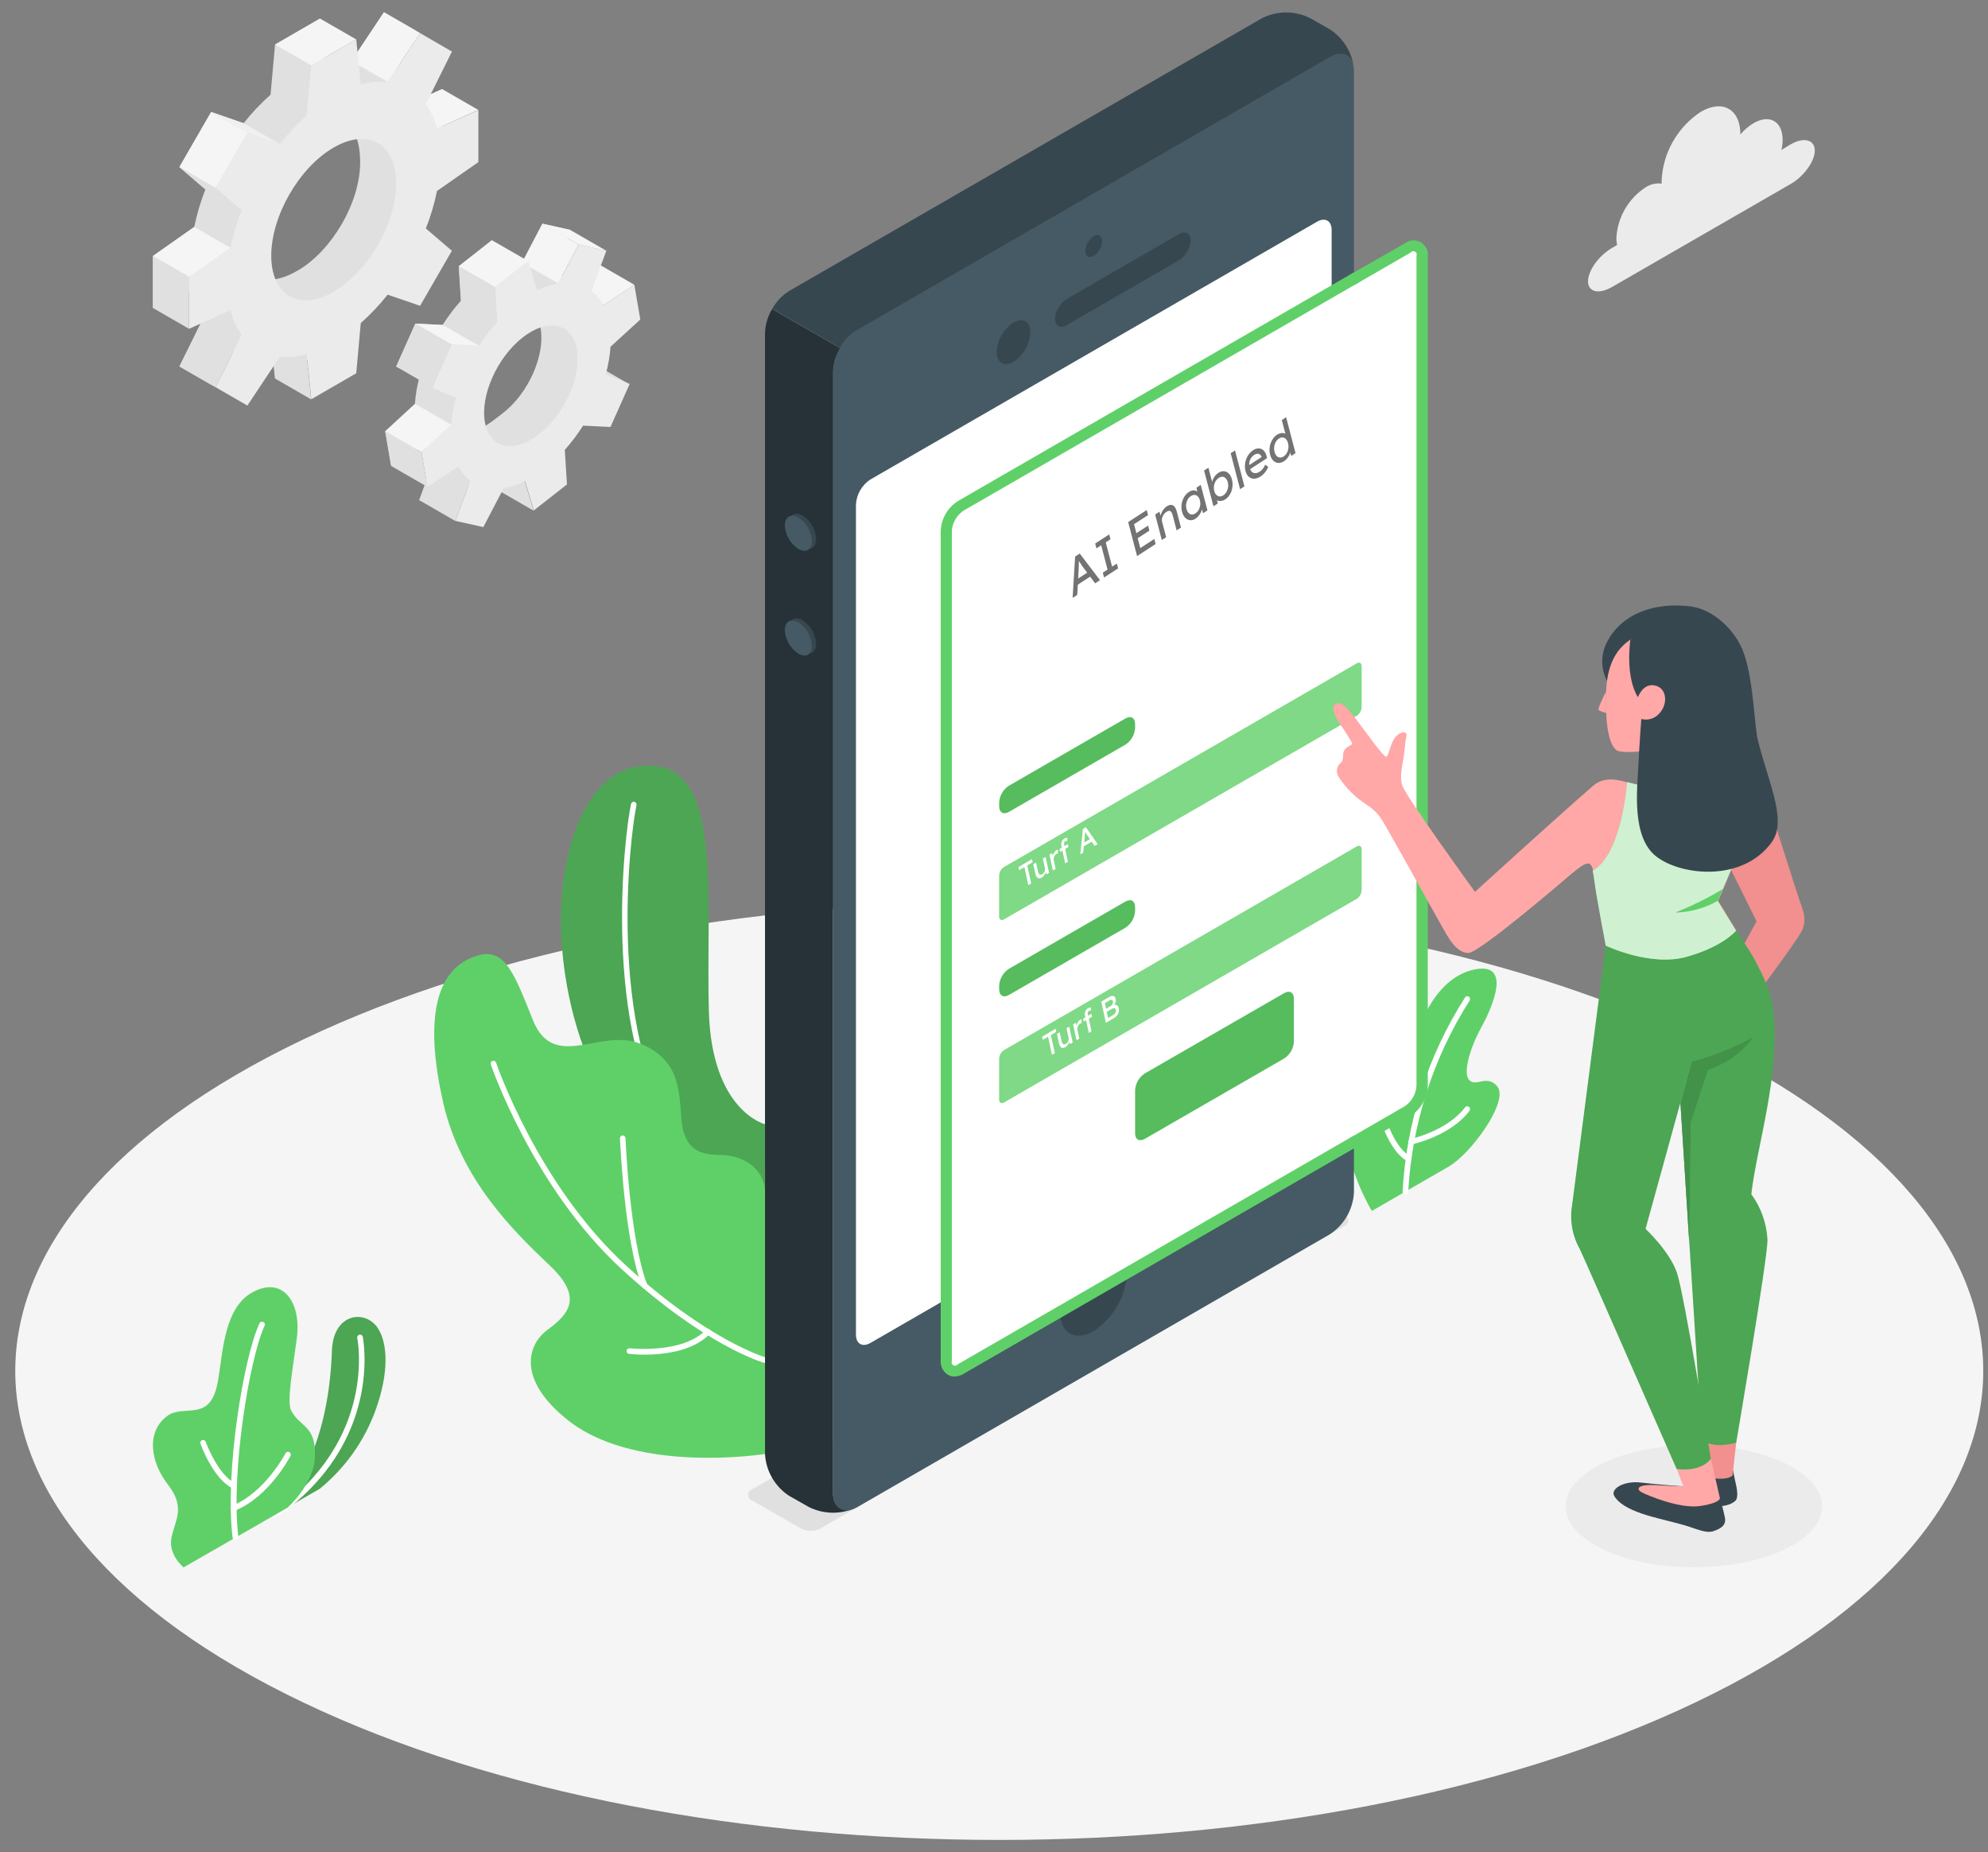 <svg width="117" height="109" viewBox="0 0 117 109" fill="none" xmlns="http://www.w3.org/2000/svg">
<rect x="0" y="0" width="117" height="109" fill="#808080" stroke="none"/>
<g clip-path="url(#clip0_1619_970)">
<path d="M17.86 100.203C40.476 110.981 77.143 110.984 99.76 100.203C122.377 89.421 122.373 71.948 99.76 61.169C77.147 50.391 40.476 50.391 17.86 61.169C-4.757 71.948 -4.754 89.425 17.86 100.203Z" fill="#F5F5F5"/>
<path d="M99.691 92.241C103.856 92.241 107.233 90.632 107.233 88.647C107.233 86.662 103.856 85.053 99.691 85.053C95.525 85.053 92.148 86.662 92.148 88.647C92.148 90.632 95.525 92.241 99.691 92.241Z" fill="#EBEBEB"/>
<path d="M16.148 89.159L18.817 87.62C20.306 86.404 21.441 84.808 22.099 83.002C22.923 80.731 22.808 79.004 22.217 78.138C21.492 77.071 19.611 77.258 19.535 79.503C19.378 83.927 18.088 86.996 16.148 89.159Z" fill="#5FD068"/>
<path opacity="0.2" d="M16.148 89.159L18.817 87.62C20.306 86.404 21.441 84.808 22.099 83.002C22.923 80.731 22.808 79.004 22.217 78.138C21.492 77.071 19.611 77.258 19.535 79.503C19.378 83.927 18.088 86.996 16.148 89.159Z" fill="black"/>
<path d="M16.154 89.323C16.119 89.323 16.086 89.311 16.058 89.29C16.03 89.269 16.01 89.24 15.999 89.207C15.989 89.174 15.99 89.138 16.001 89.106C16.012 89.073 16.034 89.044 16.062 89.024C22.233 84.758 21.038 78.807 21.025 78.748C21.02 78.727 21.02 78.704 21.024 78.683C21.028 78.661 21.037 78.641 21.049 78.622C21.061 78.604 21.076 78.588 21.094 78.575C21.113 78.563 21.133 78.554 21.154 78.55C21.176 78.545 21.198 78.545 21.22 78.549C21.242 78.553 21.262 78.561 21.281 78.573C21.299 78.585 21.315 78.601 21.327 78.619C21.34 78.637 21.349 78.658 21.353 78.679C21.353 78.742 22.613 84.895 16.259 89.293C16.229 89.314 16.192 89.325 16.154 89.323Z" fill="white"/>
<path d="M10.803 92.247C10.803 92.247 9.874 91.493 10.097 90.469C10.32 89.445 10.921 88.709 9.894 87.39C8.867 86.07 8.581 84.311 9.809 83.359C10.744 82.621 12.204 83.665 12.73 81.719C13.117 80.294 12.986 77.14 14.8 76.09C16.616 75.04 17.754 76.621 17.469 78.761C17.219 80.675 16.865 82.516 17.141 83.028C17.672 84.013 18.581 83.878 18.539 85.677C18.503 87.35 16.918 88.736 16.918 88.736L10.803 92.247Z" fill="#5FD068"/>
<path d="M13.852 90.642C13.812 90.642 13.774 90.627 13.743 90.601C13.713 90.574 13.694 90.538 13.688 90.498C13.219 86.609 14.345 79.894 15.264 77.898C15.271 77.876 15.284 77.856 15.3 77.839C15.316 77.822 15.336 77.809 15.358 77.8C15.379 77.791 15.403 77.787 15.426 77.788C15.45 77.79 15.473 77.796 15.493 77.806C15.513 77.815 15.531 77.828 15.545 77.844C15.56 77.859 15.571 77.878 15.579 77.898C15.586 77.918 15.589 77.94 15.588 77.961C15.587 77.983 15.582 78.004 15.572 78.023C14.663 79.992 13.577 86.727 14.026 90.445C14.031 90.489 14.018 90.532 13.991 90.565C13.964 90.599 13.925 90.621 13.882 90.626L13.852 90.642Z" fill="white"/>
<path d="M13.763 87.613C13.738 87.614 13.713 87.609 13.691 87.597C12.552 87.042 11.83 85.063 11.8 84.971C11.792 84.951 11.789 84.929 11.789 84.907C11.79 84.885 11.795 84.863 11.804 84.843C11.813 84.823 11.826 84.805 11.842 84.79C11.858 84.775 11.877 84.764 11.897 84.757C11.918 84.749 11.94 84.746 11.962 84.747C11.984 84.748 12.005 84.754 12.025 84.763C12.045 84.773 12.062 84.786 12.077 84.803C12.091 84.819 12.102 84.838 12.109 84.859C12.109 84.879 12.815 86.796 13.835 87.291C13.869 87.308 13.896 87.335 13.912 87.368C13.928 87.402 13.932 87.44 13.924 87.476C13.915 87.512 13.895 87.545 13.866 87.568C13.836 87.591 13.8 87.603 13.763 87.603V87.613Z" fill="white"/>
<path d="M13.741 88.926C13.708 88.926 13.676 88.916 13.649 88.897C13.622 88.878 13.602 88.852 13.59 88.821C13.574 88.781 13.574 88.736 13.591 88.696C13.607 88.656 13.639 88.624 13.679 88.608C15.596 87.84 16.79 85.558 16.803 85.532C16.823 85.493 16.858 85.464 16.899 85.451C16.941 85.438 16.986 85.442 17.025 85.462C17.064 85.482 17.093 85.516 17.106 85.558C17.119 85.599 17.116 85.644 17.096 85.683C17.043 85.782 15.832 88.099 13.813 88.913C13.791 88.923 13.766 88.928 13.741 88.926Z" fill="white"/>
<path d="M80.738 71.268C80.738 71.268 79.304 68.945 79.163 66.421C79.022 63.897 79.576 62.847 80.338 62.545C81.099 62.243 81.158 63.172 81.549 63.72C81.939 64.268 82.737 63.956 83.032 62.246C83.328 60.536 84.404 57.651 86.642 57.09C89.104 56.48 87.785 59.368 87.164 60.493C86.544 61.619 86.065 63.155 86.472 63.572C86.879 63.989 87.512 63.218 88.113 63.933C88.845 64.796 86.57 67.904 85.264 68.656L80.738 71.268Z" fill="#5FD068"/>
<path d="M82.705 70.294C82.683 70.293 82.662 70.288 82.642 70.279C82.623 70.27 82.605 70.257 82.59 70.241C82.576 70.225 82.564 70.207 82.557 70.186C82.549 70.166 82.546 70.144 82.547 70.123C82.769 66.063 84.035 62.129 86.223 58.702C86.235 58.684 86.251 58.668 86.27 58.657C86.288 58.645 86.309 58.638 86.33 58.634C86.352 58.631 86.374 58.632 86.394 58.637C86.416 58.643 86.435 58.652 86.453 58.665C86.487 58.691 86.51 58.729 86.517 58.771C86.524 58.813 86.513 58.857 86.489 58.892C84.34 62.269 83.097 66.143 82.879 70.139C82.877 70.161 82.872 70.182 82.862 70.201C82.853 70.221 82.84 70.238 82.824 70.253C82.807 70.267 82.789 70.278 82.768 70.285C82.748 70.292 82.726 70.295 82.705 70.294Z" fill="white"/>
<path d="M82.895 68.354C82.868 68.354 82.841 68.347 82.816 68.334C81.897 67.826 81.388 66.316 81.369 66.253C81.362 66.233 81.358 66.211 81.36 66.19C81.361 66.168 81.366 66.147 81.376 66.127C81.385 66.108 81.398 66.09 81.415 66.076C81.431 66.061 81.45 66.05 81.471 66.043C81.512 66.03 81.557 66.033 81.596 66.053C81.634 66.073 81.664 66.107 81.677 66.148C81.677 66.148 82.17 67.602 82.99 68.046C83.027 68.067 83.055 68.103 83.066 68.144C83.078 68.186 83.073 68.231 83.052 68.269C83.038 68.297 83.015 68.32 82.987 68.335C82.959 68.35 82.927 68.357 82.895 68.354Z" fill="white"/>
<path d="M83.053 67.359C83.017 67.359 82.982 67.347 82.953 67.324C82.925 67.302 82.904 67.27 82.896 67.235C82.89 67.214 82.889 67.192 82.892 67.171C82.895 67.15 82.903 67.13 82.913 67.112C82.924 67.093 82.939 67.077 82.956 67.065C82.974 67.052 82.993 67.043 83.014 67.038C85.384 66.437 86.204 65.197 86.211 65.183C86.222 65.165 86.237 65.149 86.255 65.137C86.273 65.124 86.293 65.116 86.314 65.111C86.335 65.106 86.357 65.106 86.379 65.109C86.4 65.113 86.421 65.121 86.439 65.133C86.457 65.144 86.473 65.159 86.485 65.177C86.498 65.195 86.507 65.215 86.511 65.236C86.516 65.257 86.517 65.279 86.513 65.301C86.509 65.322 86.501 65.342 86.49 65.361C86.454 65.416 85.6 66.719 83.096 67.356L83.053 67.359Z" fill="white"/>
<path d="M45.029 66.168C45.029 66.168 41.881 65.4 41.717 59.505C41.543 53.145 42.488 45.721 38.763 45.12C35.038 44.52 32.97 49.059 33.016 54.359C33.059 59 34.93 69.076 45.016 71.052L45.029 66.168Z" fill="#5FD068"/>
<path opacity="0.2" d="M45.029 66.168C45.029 66.168 41.881 65.4 41.717 59.505C41.543 53.145 42.488 45.721 38.763 45.12C35.038 44.52 32.97 49.059 33.016 54.359C33.059 59 34.93 69.076 45.016 71.052L45.029 66.168Z" fill="black"/>
<path d="M45.028 70.448H44.999C42.731 70.034 40.883 68.784 39.508 66.736C35.431 60.654 36.715 49.298 37.138 47.316C37.148 47.274 37.173 47.237 37.209 47.213C37.245 47.189 37.289 47.18 37.332 47.188C37.374 47.198 37.411 47.224 37.435 47.261C37.459 47.298 37.468 47.342 37.46 47.385C37.043 49.354 35.766 60.566 39.78 66.552C40.364 67.481 41.135 68.277 42.044 68.892C42.952 69.507 43.979 69.926 45.058 70.123C45.079 70.127 45.099 70.135 45.118 70.147C45.136 70.159 45.152 70.174 45.164 70.192C45.176 70.21 45.185 70.231 45.189 70.252C45.193 70.273 45.193 70.295 45.189 70.317C45.182 70.354 45.162 70.388 45.133 70.412C45.103 70.436 45.066 70.448 45.028 70.448Z" fill="white"/>
<path d="M45.034 85.575C41.781 86.015 36.5 86.008 33.451 83.606C30.402 81.203 31.039 79.135 32.211 78.272C33.382 77.409 34.4 76.424 32.385 74.508C30.369 72.591 27.133 69.513 26.083 64.895C25.033 60.277 25.551 57.389 27.612 56.427C29.611 55.495 30.14 56.978 31.364 60.037C32.588 63.096 35.342 60.474 37.698 61.429C40.055 62.384 39.959 64.274 40.107 65.899C40.255 67.524 41.033 67.973 42.368 67.973C43.704 67.973 45.034 68.741 45.034 70.271V85.575Z" fill="#5FD068"/>
<path d="M45.036 80.212C45.023 80.215 45.008 80.215 44.994 80.212C44.853 80.173 41.489 79.195 36.589 74.695C31.37 69.903 28.909 62.715 28.882 62.643C28.87 62.602 28.874 62.557 28.893 62.519C28.913 62.48 28.947 62.451 28.987 62.436C29.028 62.423 29.073 62.426 29.111 62.445C29.15 62.464 29.18 62.497 29.194 62.538C29.217 62.61 31.656 69.719 36.812 74.452C41.643 78.893 45.046 79.887 45.083 79.897C45.103 79.903 45.122 79.913 45.139 79.927C45.156 79.94 45.17 79.957 45.18 79.976C45.191 79.995 45.197 80.015 45.2 80.037C45.202 80.058 45.2 80.08 45.194 80.1C45.183 80.134 45.162 80.162 45.134 80.183C45.105 80.203 45.071 80.213 45.036 80.212Z" fill="white"/>
<path d="M37.948 75.837C37.915 75.838 37.883 75.828 37.856 75.809C37.829 75.79 37.808 75.763 37.797 75.732C36.744 73.028 36.504 67.241 36.484 66.995C36.483 66.952 36.499 66.91 36.529 66.878C36.558 66.846 36.599 66.827 36.642 66.825C36.685 66.825 36.726 66.842 36.757 66.871C36.789 66.9 36.809 66.939 36.813 66.982C36.813 67.041 37.059 72.959 38.093 75.614C38.1 75.634 38.104 75.656 38.104 75.677C38.103 75.699 38.099 75.721 38.09 75.74C38.081 75.76 38.068 75.778 38.052 75.793C38.036 75.808 38.018 75.82 37.997 75.827C37.982 75.833 37.965 75.836 37.948 75.837Z" fill="white"/>
<path d="M37.926 79.726C37.624 79.729 37.321 79.713 37.021 79.68C36.999 79.678 36.978 79.671 36.959 79.66C36.94 79.65 36.924 79.635 36.91 79.618C36.897 79.601 36.887 79.582 36.881 79.561C36.875 79.54 36.874 79.518 36.876 79.496C36.879 79.475 36.886 79.454 36.896 79.435C36.907 79.416 36.921 79.4 36.938 79.386C36.955 79.373 36.975 79.363 36.996 79.357C37.017 79.351 37.038 79.35 37.06 79.352C37.09 79.352 40.145 79.7 41.547 78.272C41.561 78.255 41.579 78.241 41.599 78.231C41.62 78.221 41.642 78.215 41.664 78.214C41.687 78.213 41.71 78.217 41.731 78.225C41.752 78.233 41.771 78.246 41.787 78.261C41.803 78.277 41.816 78.296 41.824 78.317C41.833 78.338 41.837 78.361 41.836 78.383C41.835 78.406 41.83 78.428 41.82 78.449C41.81 78.469 41.797 78.487 41.78 78.502C40.765 79.549 38.996 79.726 37.926 79.726Z" fill="white"/>
<path d="M35.559 17.577L35.205 15.533L33.38 16.734C33.213 16.406 32.977 16.118 32.687 15.89L33.56 13.527L31.919 13.163L30.718 15.46C30.284 15.534 29.862 15.671 29.468 15.867L28.946 14.134L26.996 15.667L27.124 17.702C26.727 18.147 26.367 18.623 26.048 19.127L24.44 19.044L23.311 21.575L24.692 22.166C24.548 22.689 24.457 23.226 24.42 23.767L22.664 25.382L23.015 27.43L24.843 26.229C25.009 26.557 25.246 26.844 25.536 27.069L24.679 29.435L26.32 29.796L28.04 28.123C28.437 28.06 28.339 27.312 28.772 27.099L29.294 28.825L31.24 27.296L31.191 26.495C31.585 26.055 33.075 25.087 33.396 24.581L33.8 23.925L34.929 21.394L34.404 20.443L33.82 19.202L35.559 17.577ZM29.602 24.309C28.106 25.484 27.633 25.743 27.38 24.171C27.128 22.599 27.984 20.209 29.481 19.031C30.977 17.853 31.549 17.771 31.818 19.34C32.087 20.909 31.102 23.147 29.602 24.309Z" fill="#E0E0E0"/>
<path d="M31.928 13.166L34.055 14.394L32.853 16.681L30.727 15.457L31.928 13.166Z" fill="#F5F5F5"/>
<path d="M37.334 16.76L35.51 17.961L33.383 16.737L35.208 15.533L37.334 16.76Z" fill="#F5F5F5"/>
<path d="M37.04 22.615L35.658 22.024L33.531 20.797L34.913 21.388L37.04 22.615Z" fill="#E0E0E0"/>
<path d="M24.672 29.435L26.799 30.663L27.672 28.3L25.545 27.072L24.672 29.435Z" fill="#E0E0E0"/>
<path d="M31.406 30.056L29.276 28.828L28.758 27.102L30.885 28.329L31.406 30.056Z" fill="#E0E0E0"/>
<path d="M37.684 18.805L37.332 16.76L35.508 17.961C35.34 17.633 35.102 17.345 34.812 17.118L35.685 14.755L34.06 14.39L32.856 16.688C32.421 16.761 32 16.898 31.605 17.095L31.087 15.368L29.137 16.901L29.265 18.936C28.868 19.384 28.508 19.864 28.189 20.37L26.577 20.288L25.448 22.819L26.83 23.41C26.687 23.934 26.596 24.472 26.557 25.015L24.805 26.606L25.156 28.654L26.981 27.453C27.149 27.78 27.386 28.067 27.677 28.293L26.803 30.656L28.445 31.021L29.646 28.723C30.082 28.651 30.505 28.512 30.899 28.313L31.418 30.039L33.368 28.51L33.24 26.475C33.637 26.03 33.997 25.554 34.316 25.051L35.928 25.129L37.057 22.599L35.655 22.011C35.8 21.487 35.893 20.949 35.931 20.407L37.684 18.805ZM31.733 25.549C30.24 26.724 28.809 26.406 28.536 24.837C28.264 23.268 29.258 21.04 30.755 19.865C32.252 18.69 33.679 19.012 33.952 20.58C34.224 22.149 33.23 24.375 31.733 25.549Z" fill="#EBEBEB"/>
<path d="M31.084 15.365L28.954 14.138L27.008 15.67L29.135 16.895L31.084 15.365Z" fill="#F5F5F5"/>
<path d="M27.008 15.67L27.136 17.702L29.263 18.93L29.135 16.895L27.008 15.67Z" fill="#E0E0E0"/>
<path d="M28.191 20.354L26.065 19.126L24.453 19.048L26.583 20.275L28.191 20.354Z" fill="#F5F5F5"/>
<path d="M24.449 19.048L23.32 21.578L25.45 22.806L26.579 20.275L24.449 19.048Z" fill="#E0E0E0"/>
<path d="M26.562 24.998L24.432 23.771L22.68 25.385L24.806 26.613L26.562 24.998Z" fill="#F5F5F5"/>
<path d="M25.158 28.657L23.031 27.43L22.68 25.385L24.806 26.613L25.158 28.657Z" fill="#E0E0E0"/>
<path d="M34.056 14.394L31.93 13.166L33.554 13.53L35.684 14.758L34.056 14.394Z" fill="#F5F5F5"/>
<path d="M26.021 8.296V5.24L23.589 6.336C23.46 5.818 23.237 5.327 22.932 4.889L24.465 1.8L22.594 0.721L20.684 3.592C20.152 3.546 19.616 3.598 19.102 3.747L18.833 1.092L16.188 2.621L15.922 5.575C15.346 6.085 14.817 6.645 14.34 7.249L12.43 6.592L10.559 9.835L12.088 11.148C11.806 11.862 11.586 12.6 11.432 13.353L9 15.063V18.122L11.432 17.026C11.561 17.544 11.783 18.035 12.088 18.473L10.566 21.565L12.436 22.645L14.347 19.773C14.879 19.819 15.415 19.767 15.928 19.619L16.194 22.274L18.84 20.744L19.109 17.791C19.934 17.489 20.666 16.975 21.229 16.301L22.601 16.783L24.472 13.544L23.323 12.559C23.572 11.738 23.665 10.877 23.595 10.022L26.021 8.296ZM17.51 15.93C15.482 17.101 14.228 16.258 14.228 13.924C14.228 11.591 15.905 8.706 17.937 7.534C19.969 6.363 21.196 7.206 21.196 9.559C21.196 11.912 19.542 14.755 17.51 15.93Z" fill="#E0E0E0"/>
<path d="M24.728 1.948L22.598 0.721L20.688 3.592L22.818 4.82L24.728 1.948Z" fill="#F5F5F5"/>
<path d="M28.152 6.471L26.026 5.243L23.594 6.34L25.721 7.567L28.152 6.471Z" fill="#F5F5F5"/>
<path d="M18.31 23.505L16.183 22.274L15.914 19.622L18.044 20.849L18.31 23.505Z" fill="#E0E0E0"/>
<path d="M10.555 21.568L12.685 22.796L14.217 19.704L12.087 18.477L10.555 21.568Z" fill="#E0E0E0"/>
<path d="M28.154 9.54V6.484L25.721 7.57C25.594 7.051 25.372 6.561 25.065 6.123L26.598 3.035L24.727 1.951L22.817 4.827C22.285 4.778 21.748 4.831 21.235 4.981L20.966 2.319L18.32 3.849L18.051 6.802C17.477 7.313 16.947 7.873 16.469 8.476L14.559 7.82L12.688 11.062L14.221 12.375C13.937 13.089 13.717 13.828 13.565 14.581L11.133 16.291V19.35L13.565 18.253C13.692 18.772 13.915 19.263 14.221 19.701L12.688 22.789L14.559 23.869L16.469 20.997C17.002 21.044 17.538 20.991 18.051 20.843L18.32 23.498L20.966 21.969L21.232 19.015C21.807 18.505 22.337 17.945 22.814 17.341L24.724 17.997L26.595 14.758L25.062 13.445C25.346 12.731 25.566 11.993 25.718 11.24L28.154 9.54ZM19.643 17.174C17.612 18.345 15.964 17.393 15.964 15.05C15.964 12.707 17.605 9.855 19.643 8.68C21.681 7.505 23.319 8.46 23.319 10.803C23.319 13.147 21.672 15.982 19.643 17.157V17.174Z" fill="#EBEBEB"/>
<path d="M14.34 7.255L16.47 8.483L14.56 7.817L12.43 6.589L14.34 7.255Z" fill="#F0F0F0"/>
<path d="M12.426 6.589L10.555 9.833L12.684 11.061L14.555 7.817L12.426 6.589Z" fill="#F5F5F5"/>
<path d="M10.555 9.832L12.685 11.059L14.217 12.379L12.087 11.151L10.555 9.832Z" fill="#E0E0E0"/>
<path d="M11.432 13.357L13.559 14.584L11.127 16.297L9 15.07L11.432 13.357Z" fill="#F5F5F5"/>
<path d="M9 15.07L11.127 16.297V19.353L9 18.125V15.07Z" fill="#E0E0E0"/>
<path d="M20.963 2.319L18.833 1.092L16.188 2.621L18.314 3.849L20.963 2.319Z" fill="#F5F5F5"/>
<path d="M48.265 89.966L79.116 72.151C79.184 72.127 79.243 72.083 79.284 72.024C79.326 71.965 79.348 71.895 79.348 71.823C79.348 71.751 79.326 71.681 79.284 71.622C79.243 71.563 79.184 71.519 79.116 71.495L76.264 69.854C76.087 69.765 75.892 69.719 75.694 69.719C75.497 69.719 75.302 69.765 75.125 69.854L44.264 87.652C44.196 87.676 44.137 87.721 44.095 87.779C44.054 87.838 44.031 87.909 44.031 87.981C44.031 88.053 44.054 88.123 44.095 88.182C44.137 88.24 44.196 88.285 44.264 88.309L47.126 89.95C47.301 90.041 47.495 90.09 47.693 90.093C47.891 90.096 48.087 90.053 48.265 89.966Z" fill="#E0E0E0"/>
<path d="M78.263 3.369L50.445 19.432C50.031 19.702 49.687 20.065 49.44 20.493C49.193 20.92 49.05 21.4 49.023 21.893V87.885C49.023 88.791 49.66 89.159 50.445 88.706L78.263 72.644C78.677 72.374 79.022 72.011 79.269 71.583C79.516 71.155 79.658 70.675 79.684 70.182V4.19C79.684 3.284 79.051 2.916 78.263 3.369Z" fill="#455A64"/>
<path d="M50.45 19.432L78.269 3.369C78.972 2.962 79.552 3.215 79.671 3.921C79.605 3.477 79.446 3.052 79.205 2.674C78.963 2.297 78.644 1.974 78.269 1.728L77.114 1.072C76.673 0.848 76.186 0.732 75.693 0.732C75.199 0.732 74.712 0.848 74.272 1.072L46.45 17.121C46.031 17.384 45.685 17.749 45.445 18.181L49.446 20.479C49.686 20.049 50.032 19.689 50.45 19.432Z" fill="#37474F"/>
<path d="M45.023 85.575C45.05 86.068 45.193 86.548 45.44 86.975C45.687 87.403 46.031 87.766 46.445 88.036L47.603 88.693C48.004 88.893 48.443 89.007 48.891 89.026C49.339 89.046 49.786 88.97 50.203 88.804C49.546 89.06 49.024 88.683 49.024 87.872V21.893C49.041 21.398 49.184 20.915 49.441 20.492L45.44 18.194C45.187 18.615 45.044 19.092 45.023 19.583V85.575Z" fill="#263238"/>
<path d="M51.218 28.224L77.518 13.045C77.99 12.776 78.371 12.996 78.371 13.537V62.381C78.355 62.677 78.27 62.965 78.121 63.221C77.973 63.478 77.766 63.696 77.518 63.858L51.228 79.037C50.756 79.309 50.375 79.09 50.375 78.545V29.701C50.39 29.406 50.474 29.119 50.621 28.862C50.767 28.606 50.972 28.387 51.218 28.224Z" fill="white"/>
<path d="M64.366 13.901C64.221 13.997 64.1 14.125 64.013 14.275C63.927 14.426 63.877 14.595 63.867 14.768C63.867 15.096 64.09 15.217 64.366 15.057C64.512 14.962 64.633 14.834 64.72 14.684C64.806 14.533 64.856 14.364 64.865 14.19C64.865 13.872 64.642 13.744 64.366 13.901Z" fill="#37474F"/>
<path d="M64.36 73.782C63.786 74.158 63.309 74.663 62.967 75.257C62.625 75.851 62.427 76.518 62.391 77.202C62.391 78.459 63.273 78.971 64.36 78.341C64.933 77.966 65.411 77.46 65.753 76.866C66.095 76.272 66.292 75.606 66.329 74.921C66.336 73.664 65.45 73.152 64.36 73.782Z" fill="#37474F"/>
<path d="M59.641 18.982C59.352 19.174 59.113 19.43 58.942 19.731C58.771 20.032 58.673 20.369 58.656 20.715C58.656 21.352 59.103 21.611 59.641 21.293C59.932 21.103 60.175 20.847 60.349 20.546C60.523 20.245 60.623 19.907 60.642 19.56C60.642 18.923 60.196 18.664 59.641 18.982Z" fill="#37474F"/>
<path d="M62.086 18.765C62.086 19.192 62.414 19.353 62.798 19.127L69.362 15.329C69.566 15.202 69.736 15.029 69.86 14.824C69.984 14.618 70.057 14.387 70.074 14.148C70.074 13.724 69.746 13.563 69.362 13.79L62.798 17.587C62.595 17.714 62.425 17.887 62.301 18.091C62.178 18.296 62.104 18.527 62.086 18.765Z" fill="#37474F"/>
<path d="M47.235 30.338C47.468 30.49 47.662 30.694 47.801 30.935C47.94 31.175 48.021 31.445 48.036 31.723C48.036 32.235 47.678 32.442 47.235 32.186C47.003 32.033 46.81 31.829 46.671 31.588C46.533 31.348 46.453 31.078 46.438 30.801C46.438 30.292 46.795 30.085 47.235 30.338Z" fill="#37474F"/>
<path d="M47.235 36.502C47.468 36.653 47.662 36.858 47.801 37.098C47.94 37.339 48.021 37.609 48.036 37.887C48.036 38.395 47.678 38.602 47.235 38.349C47.003 38.197 46.81 37.992 46.671 37.752C46.533 37.511 46.453 37.242 46.438 36.964C46.438 36.452 46.795 36.246 47.235 36.502Z" fill="#37474F"/>
<path d="M46.988 30.463C47.221 30.614 47.415 30.819 47.554 31.059C47.693 31.3 47.774 31.57 47.789 31.848C47.789 32.356 47.431 32.563 46.988 32.31C46.755 32.159 46.562 31.954 46.422 31.714C46.283 31.473 46.203 31.203 46.188 30.925C46.191 30.413 46.548 30.216 46.988 30.463Z" fill="#455A64"/>
<path d="M46.988 36.623C47.222 36.775 47.416 36.98 47.555 37.221C47.694 37.463 47.774 37.733 47.789 38.011C47.789 38.52 47.431 38.727 46.988 38.471C46.755 38.32 46.561 38.115 46.421 37.875C46.282 37.634 46.202 37.364 46.188 37.086C46.191 36.577 46.548 36.37 46.988 36.623Z" fill="#455A64"/>
<path d="M83.691 15.083C83.691 14.538 83.311 14.318 82.838 14.591L79.69 16.406L56.549 29.77C56.3 29.932 56.093 30.15 55.945 30.406C55.797 30.663 55.711 30.951 55.695 31.247V80.077C55.695 80.622 56.076 80.842 56.549 80.57L79.7 67.202L82.838 65.39C83.086 65.229 83.293 65.011 83.442 64.754C83.59 64.497 83.675 64.209 83.691 63.913V15.083Z" fill="white" stroke="#5FD068" stroke-width="0.328" stroke-miterlimit="10"/>
<path d="M56.183 80.852C56.067 80.853 55.953 80.822 55.855 80.76C55.743 80.684 55.654 80.579 55.596 80.457C55.538 80.335 55.514 80.199 55.527 80.064V31.247C55.542 30.922 55.634 30.606 55.797 30.324C55.96 30.043 56.188 29.804 56.462 29.629L79.604 16.265L79.768 16.55L56.626 29.911C56.403 30.059 56.217 30.257 56.083 30.488C55.95 30.72 55.871 30.98 55.855 31.247V80.078C55.832 80.155 55.836 80.238 55.866 80.313C55.896 80.388 55.951 80.451 56.02 80.491C56.09 80.532 56.172 80.548 56.252 80.536C56.332 80.525 56.406 80.487 56.462 80.429L79.614 67.061L79.778 67.346L56.626 80.714C56.492 80.796 56.34 80.844 56.183 80.852Z" fill="#5FD068" stroke="#5FD068" stroke-width="0.328" stroke-miterlimit="10"/>
<path d="M79.783 67.346L79.619 67.061L82.757 65.249C82.98 65.101 83.166 64.904 83.3 64.672C83.433 64.44 83.512 64.18 83.528 63.913V15.083C83.551 15.005 83.547 14.922 83.517 14.847C83.487 14.772 83.432 14.71 83.362 14.669C83.292 14.629 83.211 14.613 83.131 14.624C83.051 14.636 82.977 14.673 82.921 14.732L79.773 16.55L79.609 16.265L82.767 14.463C82.873 14.376 83.004 14.324 83.141 14.313C83.278 14.302 83.415 14.333 83.534 14.401C83.653 14.47 83.749 14.573 83.808 14.697C83.868 14.821 83.888 14.96 83.866 15.096V63.913C83.851 64.239 83.758 64.555 83.595 64.838C83.433 65.12 83.205 65.359 82.931 65.535L79.783 67.346Z" fill="#5FD068" stroke="#5FD068" stroke-width="0.328" stroke-miterlimit="10"/>
<path d="M59.373 46.246L66.235 42.285C66.564 42.104 66.803 42.248 66.803 42.613V42.839C66.793 43.036 66.736 43.228 66.637 43.4C66.538 43.571 66.401 43.716 66.235 43.824L59.373 47.785C59.061 47.966 58.805 47.818 58.805 47.457V47.231C58.815 47.033 58.872 46.842 58.971 46.67C59.07 46.499 59.207 46.354 59.373 46.246Z" fill="#5FD068"/>
<path opacity="0.1" d="M59.373 46.246L66.235 42.285C66.564 42.104 66.803 42.248 66.803 42.613V42.839C66.793 43.036 66.736 43.228 66.637 43.4C66.538 43.571 66.401 43.716 66.235 43.824L59.373 47.785C59.061 47.966 58.805 47.818 58.805 47.457V47.231C58.815 47.033 58.872 46.842 58.971 46.67C59.07 46.499 59.207 46.354 59.373 46.246Z" fill="black"/>
<path d="M59.09 51.028L79.853 39.042C80.007 38.95 80.135 39.022 80.135 39.206V41.628C80.129 41.727 80.1 41.822 80.052 41.907C80.002 41.993 79.934 42.066 79.853 42.12L59.09 54.106C58.933 54.198 58.805 54.123 58.805 53.942V51.52C58.81 51.422 58.839 51.326 58.889 51.24C58.938 51.154 59.007 51.082 59.09 51.028Z" fill="#5FD068"/>
<path opacity="0.2" d="M59.09 51.028L79.853 39.042C80.007 38.95 80.135 39.022 80.135 39.206V41.628C80.129 41.727 80.1 41.822 80.052 41.907C80.002 41.993 79.934 42.066 79.853 42.12L59.09 54.106C58.933 54.198 58.805 54.123 58.805 53.942V51.52C58.81 51.422 58.839 51.326 58.889 51.24C58.938 51.154 59.007 51.082 59.09 51.028Z" fill="white"/>
<path d="M59.373 57.021L66.235 53.06C66.564 52.879 66.803 53.027 66.803 53.388V53.614C66.793 53.812 66.736 54.004 66.638 54.175C66.539 54.346 66.401 54.491 66.235 54.599L59.373 58.56C59.061 58.744 58.805 58.596 58.805 58.232V58.006C58.816 57.809 58.873 57.617 58.972 57.446C59.07 57.275 59.208 57.129 59.373 57.021Z" fill="#5FD068"/>
<path opacity="0.1" d="M59.373 57.021L66.235 53.06C66.564 52.879 66.803 53.027 66.803 53.388V53.614C66.793 53.812 66.736 54.004 66.638 54.175C66.539 54.346 66.401 54.491 66.235 54.599L59.373 58.56C59.061 58.744 58.805 58.596 58.805 58.232V58.006C58.816 57.809 58.873 57.617 58.972 57.446C59.07 57.275 59.208 57.129 59.373 57.021Z" fill="black"/>
<path d="M59.09 61.803L79.853 49.817C80.007 49.725 80.135 49.8 80.135 49.981V52.403C80.129 52.501 80.1 52.597 80.052 52.682C80.002 52.768 79.934 52.841 79.853 52.895L59.09 64.882C58.933 64.973 58.805 64.901 58.805 64.717V62.295C58.81 62.197 58.839 62.1 58.889 62.015C58.938 61.929 59.007 61.857 59.09 61.803Z" fill="#5FD068"/>
<path opacity="0.2" d="M59.09 61.803L79.853 49.817C80.007 49.725 80.135 49.8 80.135 49.981V52.403C80.129 52.501 80.1 52.597 80.052 52.682C80.002 52.768 79.934 52.841 79.853 52.895L59.09 64.882C58.933 64.973 58.805 64.901 58.805 64.717V62.295C58.81 62.197 58.839 62.1 58.889 62.015C58.938 61.929 59.007 61.857 59.09 61.803Z" fill="white"/>
<path d="M67.373 63.178L75.578 58.449C75.906 58.265 76.149 58.413 76.149 58.777V61.311C76.138 61.508 76.081 61.7 75.981 61.871C75.882 62.043 75.744 62.188 75.578 62.295L67.373 67.028C67.044 67.209 66.805 67.061 66.805 66.7V64.163C66.816 63.966 66.873 63.774 66.972 63.603C67.07 63.432 67.208 63.287 67.373 63.178Z" fill="#5FD068"/>
<path opacity="0.1" d="M67.373 63.178L75.578 58.449C75.906 58.265 76.149 58.413 76.149 58.777V61.311C76.138 61.508 76.081 61.7 75.981 61.871C75.882 62.043 75.744 62.188 75.578 62.295L67.373 67.028C67.044 67.209 66.805 67.061 66.805 66.7V64.163C66.816 63.966 66.873 63.774 66.972 63.603C67.07 63.432 67.208 63.287 67.373 63.178Z" fill="black"/>
<path d="M86.803 52.485C86.803 52.485 82.773 46.925 82.537 46.249C82.35 45.751 82.537 45.009 82.596 44.664C82.655 44.319 82.707 43.551 82.766 43.351C82.865 42.977 82.382 43.053 82.11 43.394C81.838 43.735 81.746 44.418 81.605 44.53C81.464 44.641 80.39 43.076 79.829 42.354C79.268 41.632 78.917 41.192 78.572 41.461C78.326 41.654 78.51 42.075 78.917 42.692C79.154 43.024 79.374 43.369 79.573 43.725C79.635 43.86 79.301 43.87 79.12 44.149C78.979 44.365 79.12 44.717 78.923 44.884C78.802 44.976 78.719 45.11 78.69 45.259C78.661 45.409 78.688 45.564 78.766 45.695C79.131 46.268 79.602 46.767 80.154 47.165C80.758 47.582 81.001 47.73 81.359 48.297C81.716 48.865 84.926 54.665 85.143 55.013C85.359 55.36 85.776 56.069 86.41 56.089C87.043 56.109 92.229 51.645 92.495 51.422C93.348 50.71 93.62 50.608 93.765 51.248C93.815 51.475 93.852 51.706 93.876 51.937C93.978 52.751 94.533 55.659 94.533 55.659C94.533 55.659 97.158 56.929 99.315 56.315C101.471 55.702 102.2 54.786 102.2 54.786L101.12 53.027C101.412 52.301 102.761 49.361 103.197 47.303L96.436 46.21C96.298 46.181 96.075 46.125 95.78 46.049C95.409 45.951 94.467 45.626 93.755 46.249C91.431 48.274 86.81 52.485 86.81 52.485" fill="#FFA8A7"/>
<path d="M100.211 86.599L99 88.283C99.55 88.54 100.152 88.669 100.759 88.66C101.846 88.7 102.144 88.332 102.184 88.26C102.367 87.866 102.082 87.157 102.003 86.546L100.211 86.599Z" fill="#37474F"/>
<path d="M99.069 87.475C99.069 87.475 97.599 87.38 96.585 87.255C95.57 87.131 94.766 87.623 95.002 88.04C95.239 88.457 95.8 88.805 96.673 89.097C97.418 89.349 98.314 89.53 99.089 89.753C99.863 89.976 100.401 90.268 100.851 90.111C101.353 89.937 101.57 89.737 101.527 89.369C101.418 88.846 101.282 88.329 101.12 87.82L99.069 87.475Z" fill="#37474F"/>
<path d="M102.183 84.909C102.183 84.909 101.999 86.438 101.986 86.766C101.972 87.094 100.492 87.2 100.21 86.599L100.164 84.728L102.183 84.909Z" fill="#F28F8F"/>
<path d="M100.692 85.847L101.221 88.171C101.221 88.171 101.27 88.453 100.062 88.634C98.855 88.814 96.957 88 96.632 87.836C96.308 87.672 96.272 87.341 97.46 87.406C98.648 87.472 99.068 87.475 99.068 87.475L98.68 86.448L100.692 85.847Z" fill="#FFA8A7"/>
<path d="M103.175 47.283L104.012 47.05C104.012 47.05 105.761 52.587 105.955 53.122C106.149 53.657 106.368 54.221 105.991 54.881C105.541 55.666 103.175 58.82 103.175 58.82L101.672 57.349L103.379 54.225L101.869 51.172L103.175 47.283Z" fill="#F28F8F"/>
<path d="M94.587 40.092C94.39 39.724 94.291 39.312 94.297 38.895C94.303 38.477 94.415 38.068 94.623 37.706C95.456 36.16 97.314 35.409 99.526 35.694C100.55 35.829 101.758 36.679 102.418 37.949C103.146 39.357 103.215 42.193 103.402 43.266L94.587 40.092Z" fill="#37474F"/>
<path d="M94.522 40.7C94.522 40.7 93.997 41.7 94.089 41.792C94.225 41.872 94.374 41.927 94.529 41.956L94.522 40.7Z" fill="#FFA8A7"/>
<path d="M96.118 37.536C95.547 37.906 94.563 38.589 94.52 40.837C94.474 43.135 94.802 43.893 95.144 44.159C95.373 44.339 96.722 44.247 97.3 44.113C97.877 43.978 99.541 43.154 100.142 41.904C100.848 40.434 100.703 38.294 99.656 37.637C99.124 37.322 98.519 37.148 97.9 37.13C97.282 37.112 96.668 37.252 96.118 37.536Z" fill="#FFA8A7"/>
<path d="M102.18 54.773C103.191 56.348 104.15 57.727 104.36 59.506C104.793 63.244 103.375 67.517 103.07 70.284C103.644 71.071 103.975 72.009 104.022 72.982C104.022 74.127 102.18 84.909 102.18 84.909C102.18 84.909 100.841 85.316 100.162 84.728L98.898 64.895L99.555 62.479L102.18 54.773Z" fill="#5FD068"/>
<path opacity="0.2" d="M102.18 54.773C103.191 56.348 104.15 57.727 104.36 59.506C104.793 63.244 103.375 67.517 103.07 70.284C103.644 71.071 103.975 72.009 104.022 72.982C104.022 74.127 102.18 84.909 102.18 84.909C102.18 84.909 100.841 85.316 100.162 84.728L98.898 64.895L99.555 62.479L102.18 54.773Z" fill="black"/>
<path d="M98.898 64.895L99.555 62.479C100.812 62.148 102.024 61.667 103.165 61.045C103.165 61.045 102.482 62.289 100.52 62.971L99.506 66.073L99.42 73.179L98.898 64.895Z" fill="#5FD068"/>
<path opacity="0.3" d="M98.898 64.895L99.555 62.479C100.812 62.148 102.024 61.667 103.165 61.045C103.165 61.045 102.482 62.289 100.52 62.971L99.506 66.073L99.42 73.179L98.898 64.895Z" fill="black"/>
<path d="M102.177 54.773C102.719 55.659 104.012 57.169 103.736 58.623C103.408 60.382 102.456 61.619 99.562 62.479L96.844 72.325C96.844 72.325 98.259 73.638 98.692 74.908C99.125 76.178 100.687 85.854 100.687 85.854C100.687 85.854 100.202 86.645 98.675 86.454C98.675 86.454 93.355 74.311 92.981 73.52C92.527 72.719 92.368 71.784 92.531 70.878C92.699 69.605 94.501 55.666 94.501 55.666L102.177 54.773Z" fill="#5FD068"/>
<path opacity="0.2" d="M102.177 54.773C102.719 55.659 104.012 57.169 103.736 58.623C103.408 60.382 102.456 61.619 99.562 62.479L96.844 72.325C96.844 72.325 98.259 73.638 98.692 74.908C99.125 76.178 100.687 85.854 100.687 85.854C100.687 85.854 100.202 86.645 98.675 86.454C98.675 86.454 93.355 74.311 92.981 73.52C92.527 72.719 92.368 71.784 92.531 70.878C92.699 69.605 94.501 55.666 94.501 55.666L102.177 54.773Z" fill="black"/>
<path d="M103.177 47.283L96.416 46.19C96.278 46.161 96.055 46.105 95.759 46.029C95.759 46.029 95.471 50.27 93.734 51.241C93.777 51.445 93.813 51.671 93.846 51.931C93.948 52.745 94.502 55.653 94.502 55.653C94.502 55.653 97.128 56.923 99.284 56.309C101.441 55.695 102.169 54.779 102.169 54.779L101.089 53.02C101.391 52.288 102.75 49.348 103.177 47.283Z" fill="#5FD068"/>
<path opacity="0.7" d="M103.177 47.283L96.416 46.19C96.278 46.161 96.055 46.105 95.759 46.029C95.759 46.029 95.471 50.27 93.734 51.241C93.777 51.445 93.813 51.671 93.846 51.931C93.948 52.745 94.502 55.653 94.502 55.653C94.502 55.653 97.128 56.923 99.284 56.309C101.441 55.695 102.169 54.779 102.169 54.779L101.089 53.02C101.391 52.288 102.75 49.348 103.177 47.283Z" fill="white"/>
<path d="M101.399 52.321C100.501 52.86 99.56 53.325 98.586 53.709C99.47 53.692 100.336 53.453 101.103 53.014L101.399 52.321Z" fill="#5FD068"/>
<path d="M95.952 37.647C95.952 37.647 95.624 39.78 96.398 41.034C96.398 41.034 96.687 40.184 97.406 40.345C98.125 40.506 98.164 41.454 97.659 41.986C97.53 42.135 97.362 42.245 97.174 42.303C96.986 42.361 96.785 42.365 96.595 42.314C96.595 42.314 96.48 43.857 96.418 45.15C96.356 46.443 96.014 49.262 97.468 50.401C98.922 51.54 102.572 51.94 104.282 49.551C105.234 48.222 103.97 45.872 103.382 43.236C102.841 40.814 102.536 37.224 99.966 36.646C97.396 36.068 95.952 37.647 95.952 37.647Z" fill="#37474F"/>
<path d="M105.381 8.499L104.84 8.827C104.885 8.635 104.911 8.438 104.915 8.24C104.915 7.14 104.144 6.697 103.192 7.255C102.903 7.43 102.644 7.652 102.428 7.912C102.428 6.435 101.39 5.834 100.11 6.573C99.436 7.013 98.875 7.605 98.472 8.303C98.069 9 97.837 9.782 97.793 10.587C97.793 10.662 97.793 10.734 97.793 10.806C97.463 10.765 97.13 10.842 96.851 11.023C96.35 11.35 95.932 11.79 95.633 12.309C95.334 12.827 95.161 13.409 95.128 14.007C95.128 14.145 95.142 14.284 95.171 14.42L94.882 14.587C94.098 15.04 93.461 15.923 93.461 16.557C93.461 17.19 94.098 17.341 94.882 16.885L105.385 10.829C106.169 10.377 106.806 9.494 106.806 8.86C106.806 8.227 106.166 8.043 105.381 8.499Z" fill="#EBEBEB"/>
<path d="M63.127 35.191L63.274 32.755L63.547 32.578L64.737 34.145L64.452 34.33L63.74 33.382C63.731 33.371 63.713 33.346 63.685 33.304C63.658 33.261 63.627 33.214 63.593 33.163C63.558 33.112 63.527 33.065 63.498 33.024C63.469 32.98 63.451 32.952 63.442 32.94L63.498 32.9C63.496 32.939 63.495 32.988 63.493 33.047C63.493 33.105 63.492 33.167 63.489 33.233C63.489 33.298 63.488 33.36 63.486 33.419C63.484 33.477 63.482 33.525 63.48 33.563L63.399 35.014L63.127 35.191ZM63.294 34.501L63.315 34.139L64.103 33.627L64.295 33.85L63.294 34.501ZM64.978 33.989L64.903 33.703L65.183 33.521L64.809 32.092L64.529 32.274L64.454 31.988L65.281 31.451L65.356 31.737L65.076 31.919L65.451 33.347L65.731 33.166L65.805 33.451L64.978 33.989ZM66.92 32.728L66.396 30.727L67.488 30.018L67.566 30.315L66.741 30.851L67.109 32.257L67.934 31.721L68.012 32.018L66.92 32.728ZM66.811 31.772L66.733 31.474L67.568 30.932L67.646 31.229L66.811 31.772ZM68.377 31.781L67.984 30.281L68.239 30.115L68.32 30.424L68.284 30.487C68.283 30.41 68.3 30.328 68.333 30.242C68.366 30.153 68.411 30.071 68.468 29.994C68.525 29.914 68.588 29.852 68.657 29.807C68.756 29.743 68.845 29.712 68.923 29.715C69 29.716 69.067 29.751 69.124 29.821C69.181 29.891 69.228 29.996 69.265 30.135L69.504 31.049L69.249 31.215L69.015 30.321C68.992 30.235 68.964 30.171 68.93 30.128C68.895 30.084 68.853 30.063 68.806 30.065C68.757 30.065 68.703 30.087 68.643 30.131C68.594 30.163 68.551 30.202 68.514 30.248C68.478 30.292 68.448 30.34 68.425 30.393C68.404 30.444 68.39 30.498 68.383 30.554C68.377 30.606 68.381 30.657 68.394 30.707L68.632 31.616L68.506 31.698C68.484 31.712 68.463 31.726 68.441 31.739C68.42 31.753 68.398 31.767 68.377 31.781ZM70.358 30.528C70.251 30.598 70.144 30.627 70.036 30.617C69.931 30.605 69.836 30.557 69.752 30.473C69.669 30.39 69.607 30.273 69.568 30.125C69.529 29.974 69.52 29.824 69.543 29.673C69.567 29.52 69.615 29.38 69.688 29.255C69.763 29.128 69.858 29.027 69.972 28.953C70.04 28.91 70.104 28.881 70.166 28.867C70.229 28.854 70.286 28.854 70.338 28.869C70.392 28.881 70.439 28.906 70.479 28.942C70.521 28.977 70.553 29.023 70.576 29.079L70.513 29.094L70.411 28.705L70.669 28.538L71.062 30.038L70.804 30.205L70.71 29.848L70.765 29.789C70.768 29.847 70.761 29.911 70.742 29.981C70.725 30.048 70.698 30.116 70.66 30.185C70.623 30.253 70.579 30.318 70.528 30.378C70.477 30.437 70.421 30.487 70.358 30.528ZM70.354 30.213C70.432 30.163 70.494 30.096 70.542 30.014C70.59 29.931 70.621 29.841 70.634 29.744C70.648 29.643 70.642 29.543 70.616 29.444C70.591 29.347 70.551 29.272 70.496 29.218C70.443 29.163 70.381 29.133 70.31 29.128C70.239 29.123 70.165 29.145 70.088 29.196C70.011 29.245 69.95 29.311 69.901 29.394C69.855 29.475 69.825 29.565 69.81 29.664C69.797 29.761 69.803 29.859 69.829 29.956C69.855 30.055 69.894 30.133 69.948 30.189C70.002 30.243 70.064 30.273 70.134 30.279C70.204 30.285 70.278 30.262 70.354 30.213ZM72.109 29.391C72.053 29.427 71.994 29.453 71.933 29.469C71.873 29.483 71.815 29.488 71.76 29.484C71.706 29.477 71.657 29.463 71.615 29.441C71.574 29.417 71.543 29.386 71.521 29.348L71.575 29.266L71.671 29.632L71.416 29.798L70.864 27.692L71.119 27.526L71.37 28.483L71.324 28.483C71.32 28.434 71.328 28.381 71.345 28.322C71.362 28.262 71.388 28.202 71.422 28.142C71.458 28.078 71.499 28.021 71.545 27.968C71.591 27.914 71.64 27.87 71.693 27.836C71.81 27.759 71.923 27.725 72.031 27.733C72.14 27.741 72.236 27.786 72.32 27.87C72.403 27.952 72.464 28.068 72.504 28.219C72.543 28.369 72.552 28.521 72.53 28.673C72.51 28.825 72.463 28.964 72.39 29.091C72.317 29.217 72.223 29.317 72.109 29.391ZM71.997 29.15C72.073 29.1 72.135 29.035 72.183 28.952C72.23 28.868 72.261 28.776 72.276 28.677C72.29 28.577 72.284 28.477 72.258 28.378C72.233 28.281 72.193 28.205 72.138 28.152C72.085 28.095 72.022 28.064 71.951 28.059C71.881 28.054 71.806 28.076 71.729 28.127C71.651 28.177 71.588 28.244 71.54 28.326C71.492 28.409 71.461 28.5 71.447 28.601C71.432 28.699 71.438 28.797 71.463 28.894C71.489 28.994 71.53 29.071 71.585 29.126C71.639 29.18 71.702 29.21 71.774 29.218C71.845 29.223 71.919 29.2 71.997 29.15ZM72.983 28.79L72.429 26.675L72.684 26.51L73.239 28.624L72.983 28.79ZM74.19 28.04C74.056 28.126 73.929 28.171 73.808 28.174C73.688 28.174 73.584 28.136 73.494 28.06C73.406 27.983 73.343 27.871 73.304 27.722C73.273 27.604 73.262 27.486 73.269 27.367C73.277 27.248 73.3 27.135 73.34 27.027C73.38 26.916 73.436 26.815 73.507 26.725C73.579 26.631 73.663 26.553 73.759 26.491C73.843 26.436 73.926 26.404 74.009 26.395C74.091 26.384 74.167 26.394 74.237 26.424C74.308 26.454 74.37 26.504 74.421 26.575C74.474 26.644 74.513 26.731 74.539 26.837L74.57 26.964L73.507 27.654L73.388 27.457L74.288 26.873L74.263 26.946L74.245 26.877C74.224 26.817 74.191 26.773 74.147 26.744C74.102 26.715 74.052 26.701 73.997 26.704C73.942 26.706 73.886 26.726 73.83 26.762C73.74 26.82 73.671 26.889 73.62 26.969C73.569 27.047 73.538 27.134 73.526 27.23C73.514 27.325 73.523 27.428 73.552 27.538C73.579 27.643 73.622 27.722 73.68 27.775C73.739 27.827 73.808 27.851 73.888 27.848C73.968 27.845 74.054 27.814 74.145 27.755C74.209 27.713 74.265 27.662 74.313 27.602C74.363 27.541 74.412 27.457 74.459 27.35L74.642 27.475C74.615 27.546 74.577 27.618 74.528 27.69C74.481 27.761 74.428 27.827 74.369 27.89C74.311 27.95 74.251 28 74.19 28.04ZM75.578 27.139C75.459 27.216 75.343 27.252 75.232 27.246C75.121 27.238 75.023 27.193 74.939 27.112C74.853 27.029 74.791 26.913 74.751 26.762C74.712 26.612 74.703 26.461 74.726 26.311C74.749 26.157 74.799 26.017 74.874 25.89C74.948 25.762 75.044 25.66 75.161 25.583C75.226 25.541 75.291 25.514 75.357 25.5C75.424 25.483 75.487 25.48 75.546 25.491C75.604 25.5 75.653 25.52 75.692 25.553C75.733 25.582 75.76 25.622 75.773 25.671L75.7 25.725L75.437 24.722L75.692 24.556L76.246 26.671L75.991 26.837L75.897 26.479L75.947 26.447C75.959 26.493 75.958 26.547 75.943 26.61C75.928 26.671 75.904 26.735 75.869 26.802C75.836 26.868 75.794 26.931 75.742 26.992C75.692 27.051 75.637 27.1 75.578 27.139ZM75.546 26.862C75.623 26.811 75.686 26.744 75.733 26.66C75.781 26.575 75.811 26.483 75.823 26.384C75.837 26.281 75.831 26.18 75.804 26.079C75.778 25.978 75.737 25.899 75.682 25.844C75.628 25.785 75.565 25.752 75.494 25.745C75.422 25.738 75.348 25.76 75.27 25.81C75.192 25.861 75.13 25.928 75.082 26.012C75.035 26.097 75.004 26.19 74.991 26.293C74.978 26.392 74.985 26.492 75.011 26.593C75.038 26.694 75.078 26.774 75.132 26.833C75.187 26.888 75.251 26.92 75.322 26.927C75.393 26.934 75.468 26.912 75.546 26.862Z" fill="black" fill-opacity="0.55"/>
<path d="M60.521 52.095L60.289 51.034L59.982 51.216L59.941 51.031L60.734 50.561L60.775 50.746L60.458 50.934L60.69 51.994L60.521 52.095ZM61.311 51.647C61.252 51.681 61.198 51.696 61.147 51.691C61.097 51.686 61.055 51.662 61.018 51.621C60.983 51.579 60.957 51.519 60.94 51.442L60.814 50.865L60.976 50.77L61.091 51.297C61.103 51.351 61.12 51.394 61.144 51.426C61.168 51.456 61.197 51.473 61.23 51.478C61.264 51.482 61.301 51.472 61.342 51.447C61.372 51.429 61.398 51.408 61.421 51.382C61.444 51.355 61.462 51.327 61.475 51.296C61.489 51.265 61.498 51.232 61.503 51.197C61.507 51.163 61.505 51.129 61.498 51.095L61.375 50.533L61.537 50.437L61.741 51.372L61.58 51.467L61.537 51.272L61.56 51.233C61.557 51.285 61.545 51.337 61.522 51.391C61.501 51.444 61.472 51.493 61.436 51.538C61.399 51.583 61.358 51.619 61.311 51.647ZM61.967 51.237L61.763 50.303L61.926 50.207L61.99 50.5L61.959 50.438C61.961 50.386 61.971 50.334 61.99 50.281C62.01 50.228 62.036 50.18 62.067 50.137C62.099 50.094 62.134 50.061 62.172 50.038C62.19 50.028 62.207 50.02 62.224 50.014C62.241 50.008 62.255 50.004 62.266 50.003L62.267 50.228C62.253 50.229 62.238 50.233 62.221 50.239C62.206 50.242 62.191 50.249 62.176 50.257C62.148 50.274 62.122 50.297 62.099 50.325C62.076 50.352 62.058 50.383 62.043 50.417C62.029 50.449 62.019 50.484 62.014 50.52C62.009 50.556 62.01 50.59 62.017 50.625L62.13 51.141L61.967 51.237ZM62.689 50.81L62.461 49.771C62.45 49.717 62.45 49.664 62.462 49.61C62.474 49.556 62.495 49.506 62.526 49.461C62.558 49.416 62.598 49.379 62.646 49.35C62.679 49.33 62.712 49.319 62.744 49.316C62.777 49.313 62.804 49.318 62.827 49.331L62.803 49.504C62.786 49.498 62.769 49.495 62.75 49.497C62.733 49.497 62.716 49.501 62.702 49.51C62.68 49.523 62.662 49.538 62.648 49.556C62.635 49.571 62.627 49.59 62.623 49.611C62.619 49.63 62.62 49.652 62.624 49.674L62.852 50.713L62.77 50.762C62.757 50.77 62.743 50.778 62.729 50.786C62.716 50.794 62.702 50.802 62.689 50.81ZM62.393 50.139L62.356 49.97L62.845 49.68L62.882 49.849L62.393 50.139ZM63.58 50.282L63.732 48.784L63.905 48.682L64.599 49.678L64.418 49.785L64.004 49.182C63.999 49.176 63.988 49.16 63.971 49.133C63.956 49.106 63.938 49.076 63.918 49.044C63.898 49.012 63.88 48.982 63.864 48.956C63.847 48.928 63.836 48.911 63.831 48.903L63.867 48.88C63.865 48.904 63.862 48.934 63.86 48.97C63.858 49.006 63.856 49.044 63.853 49.085C63.851 49.125 63.849 49.163 63.846 49.199C63.843 49.235 63.841 49.264 63.839 49.288L63.752 50.18L63.58 50.282ZM63.7 49.861L63.723 49.638L64.221 49.343L64.334 49.486L63.7 49.861Z" fill="white"/>
<path d="M61.911 62.079L61.68 61.018L61.373 61.2L61.332 61.015L62.125 60.545L62.165 60.73L61.849 60.918L62.081 61.979L61.911 62.079ZM62.701 61.631C62.643 61.666 62.588 61.681 62.538 61.676C62.488 61.67 62.445 61.647 62.409 61.605C62.374 61.563 62.348 61.504 62.331 61.426L62.205 60.85L62.366 60.754L62.481 61.281C62.493 61.335 62.511 61.379 62.535 61.41C62.559 61.44 62.587 61.457 62.62 61.462C62.654 61.466 62.691 61.456 62.732 61.432C62.763 61.414 62.789 61.392 62.812 61.367C62.834 61.34 62.852 61.311 62.865 61.28C62.88 61.249 62.889 61.216 62.893 61.181C62.898 61.147 62.896 61.113 62.889 61.08L62.766 60.517L62.927 60.422L63.132 61.356L62.97 61.452L62.927 61.256L62.951 61.218C62.948 61.269 62.935 61.322 62.913 61.375C62.891 61.428 62.862 61.477 62.826 61.523C62.79 61.567 62.748 61.603 62.701 61.631ZM63.358 61.222L63.154 60.288L63.317 60.191L63.381 60.485L63.35 60.423C63.351 60.371 63.362 60.318 63.381 60.266C63.401 60.212 63.426 60.164 63.457 60.122C63.489 60.079 63.525 60.046 63.563 60.023C63.581 60.012 63.598 60.004 63.614 59.998C63.632 59.992 63.646 59.989 63.656 59.988L63.658 60.212C63.644 60.214 63.629 60.217 63.612 60.223C63.596 60.227 63.581 60.233 63.567 60.242C63.538 60.258 63.513 60.281 63.489 60.31C63.467 60.336 63.448 60.367 63.433 60.401C63.419 60.434 63.41 60.468 63.405 60.505C63.399 60.54 63.401 60.575 63.408 60.609L63.521 61.125L63.358 61.222ZM64.079 60.794L63.852 59.755C63.84 59.702 63.84 59.648 63.852 59.594C63.864 59.54 63.886 59.491 63.917 59.445C63.949 59.4 63.988 59.363 64.036 59.334C64.07 59.315 64.103 59.303 64.135 59.3C64.167 59.297 64.195 59.302 64.218 59.315L64.194 59.488C64.177 59.482 64.159 59.48 64.141 59.481C64.123 59.481 64.107 59.485 64.092 59.494C64.07 59.507 64.052 59.522 64.039 59.54C64.026 59.556 64.017 59.574 64.014 59.595C64.01 59.615 64.01 59.636 64.015 59.658L64.242 60.698L64.161 60.746C64.147 60.754 64.134 60.762 64.12 60.77C64.106 60.778 64.093 60.786 64.079 60.794ZM63.784 60.123L63.747 59.954L64.236 59.664L64.273 59.833L63.784 60.123ZM65.085 60.198L64.813 58.953L65.27 58.681C65.34 58.64 65.402 58.617 65.455 58.612C65.508 58.607 65.552 58.622 65.587 58.655C65.622 58.686 65.647 58.736 65.662 58.803C65.676 58.871 65.672 58.938 65.649 59.006C65.627 59.072 65.589 59.132 65.534 59.184L65.526 59.149C65.578 59.132 65.626 59.127 65.669 59.137C65.712 59.145 65.748 59.165 65.778 59.199C65.809 59.231 65.831 59.277 65.843 59.335C65.856 59.394 65.859 59.452 65.853 59.508C65.847 59.562 65.831 59.615 65.806 59.665C65.781 59.714 65.748 59.76 65.707 59.804C65.665 59.846 65.616 59.884 65.558 59.918L65.085 60.198ZM65.214 59.913L65.508 59.738C65.551 59.713 65.586 59.684 65.612 59.653C65.639 59.621 65.657 59.586 65.667 59.55C65.678 59.511 65.679 59.473 65.67 59.433C65.662 59.397 65.646 59.37 65.623 59.355C65.6 59.339 65.572 59.333 65.538 59.339C65.504 59.343 65.465 59.358 65.422 59.383L65.135 59.553L65.214 59.913ZM65.095 59.368L65.374 59.203C65.405 59.184 65.431 59.161 65.452 59.133C65.474 59.103 65.489 59.072 65.497 59.039C65.507 59.006 65.507 58.973 65.501 58.941C65.489 58.888 65.464 58.856 65.427 58.846C65.389 58.836 65.341 58.849 65.283 58.883L65.022 59.037L65.095 59.368Z" fill="white"/>
</g>
<defs>
<clipPath id="clip0_1619_970">
<rect width="115.82" height="107.569" fill="white" transform="translate(0.898 0.721)"/>
</clipPath>
</defs>
</svg>
